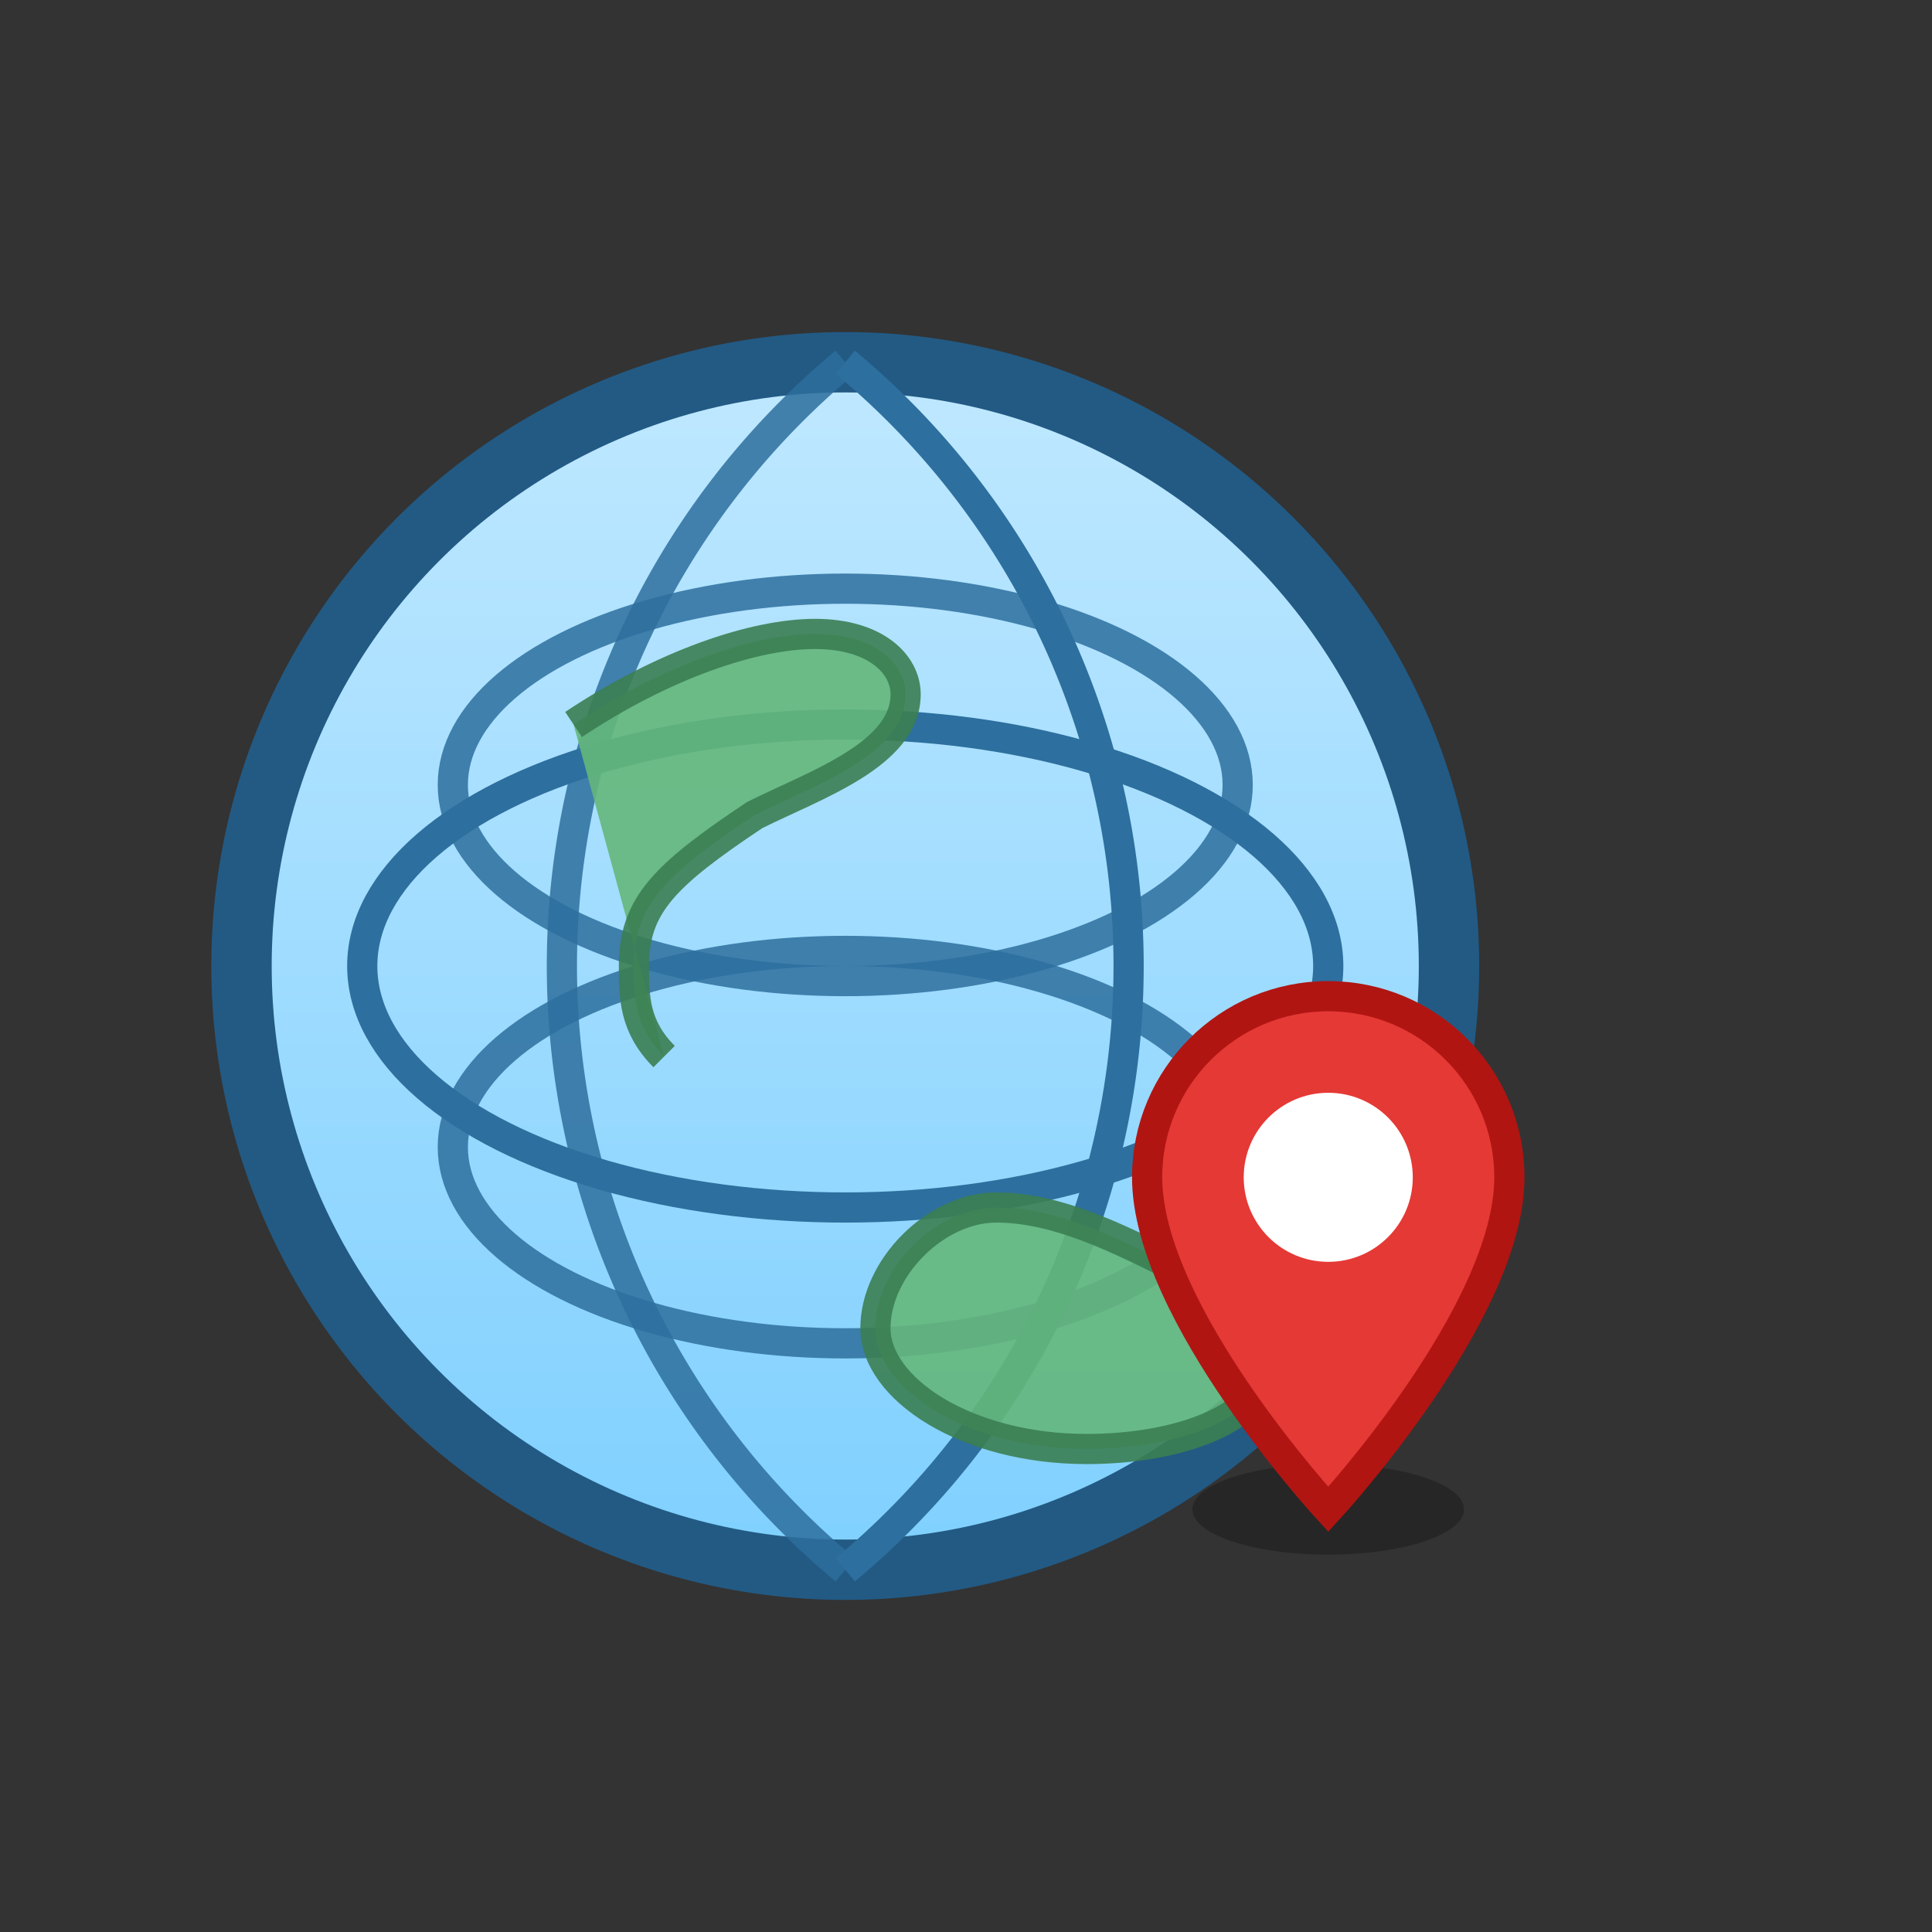 <svg width="200" height="200" viewBox="0 0 64 64" xmlns="http://www.w3.org/2000/svg" role="img" aria-labelledby="title">
  <rect x="0" y="0" width="64" height="64" fill="#333333" stroke="none"/>
  <title id="title">Globe with red location pin</title>
  <!-- Globe background -->
  <defs>
    <linearGradient id="globeGrad" x1="0" y1="0" x2="0" y2="1">
      <stop offset="0%" stop-color="#bfe8ff"/>
      <stop offset="100%" stop-color="#7fd0ff"/>
    </linearGradient>
  </defs>

  <!-- Outer globe circle -->
  <circle cx="28" cy="32" r="20" fill="url(#globeGrad)" stroke="#225a84" stroke-width="2"/>

  <!-- Latitudes -->
  <ellipse cx="28" cy="32" rx="16" ry="8" fill="none" stroke="#2d6f9e" stroke-width="1"/>
  <ellipse cx="28" cy="26" rx="13" ry="6.5" fill="none" stroke="#2d6f9e" stroke-width="1" opacity="0.85"/>
  <ellipse cx="28" cy="38" rx="13" ry="6.5" fill="none" stroke="#2d6f9e" stroke-width="1" opacity="0.85"/>

  <!-- Meridians -->
  <path d="M28 12a26 26 0 0 1 0 40" fill="none" stroke="#2d6f9e" stroke-width="1"/>
  <path d="M28 12a26 26 0 0 0 0 40" fill="none" stroke="#2d6f9e" stroke-width="1" opacity="0.85"/>

  <!-- Simple land masses (stylized) -->
  <path d="M19 24c3-2 6-3 8-3 2 0 3 1 3 2 0 2-3 3-5 4-3 2-4 3-4 5 0 1 0 2 1 3" fill="#64b77a" stroke="#3b7f52" stroke-width="1" opacity="0.9"/>
  <path d="M33 40c2 0 4 1 6 2 2 1 3 2 3 3 0 2-3 3-6 3-4 0-7-2-7-4 0-2 2-4 4-4z" fill="#64b77a" stroke="#3b7f52" stroke-width="1" opacity="0.9"/>

  <!-- Location pin (red) -->
  <g transform="translate(0,0)">
    <!-- Drop shadow -->
    <ellipse cx="44" cy="50" rx="4.5" ry="1.5" fill="rgba(0,0,0,0.25)"/>
    <!-- Pin body -->
    <path d="M44 33c-3.314 0-6 2.686-6 6 0 4.5 6 11 6 11s6-6.5 6-11c0-3.314-2.686-6-6-6z" fill="#e53935" stroke="#b01512" stroke-width="1"/>
    <!-- Pin center -->
    <circle cx="44" cy="39" r="2.8" fill="#ffffff"/>
    <!-- Specular highlight -->
    <circle cx="42.8" cy="37.8" r="0.8" fill="#ffffff" opacity="0.8"/>
  </g>
</svg>
